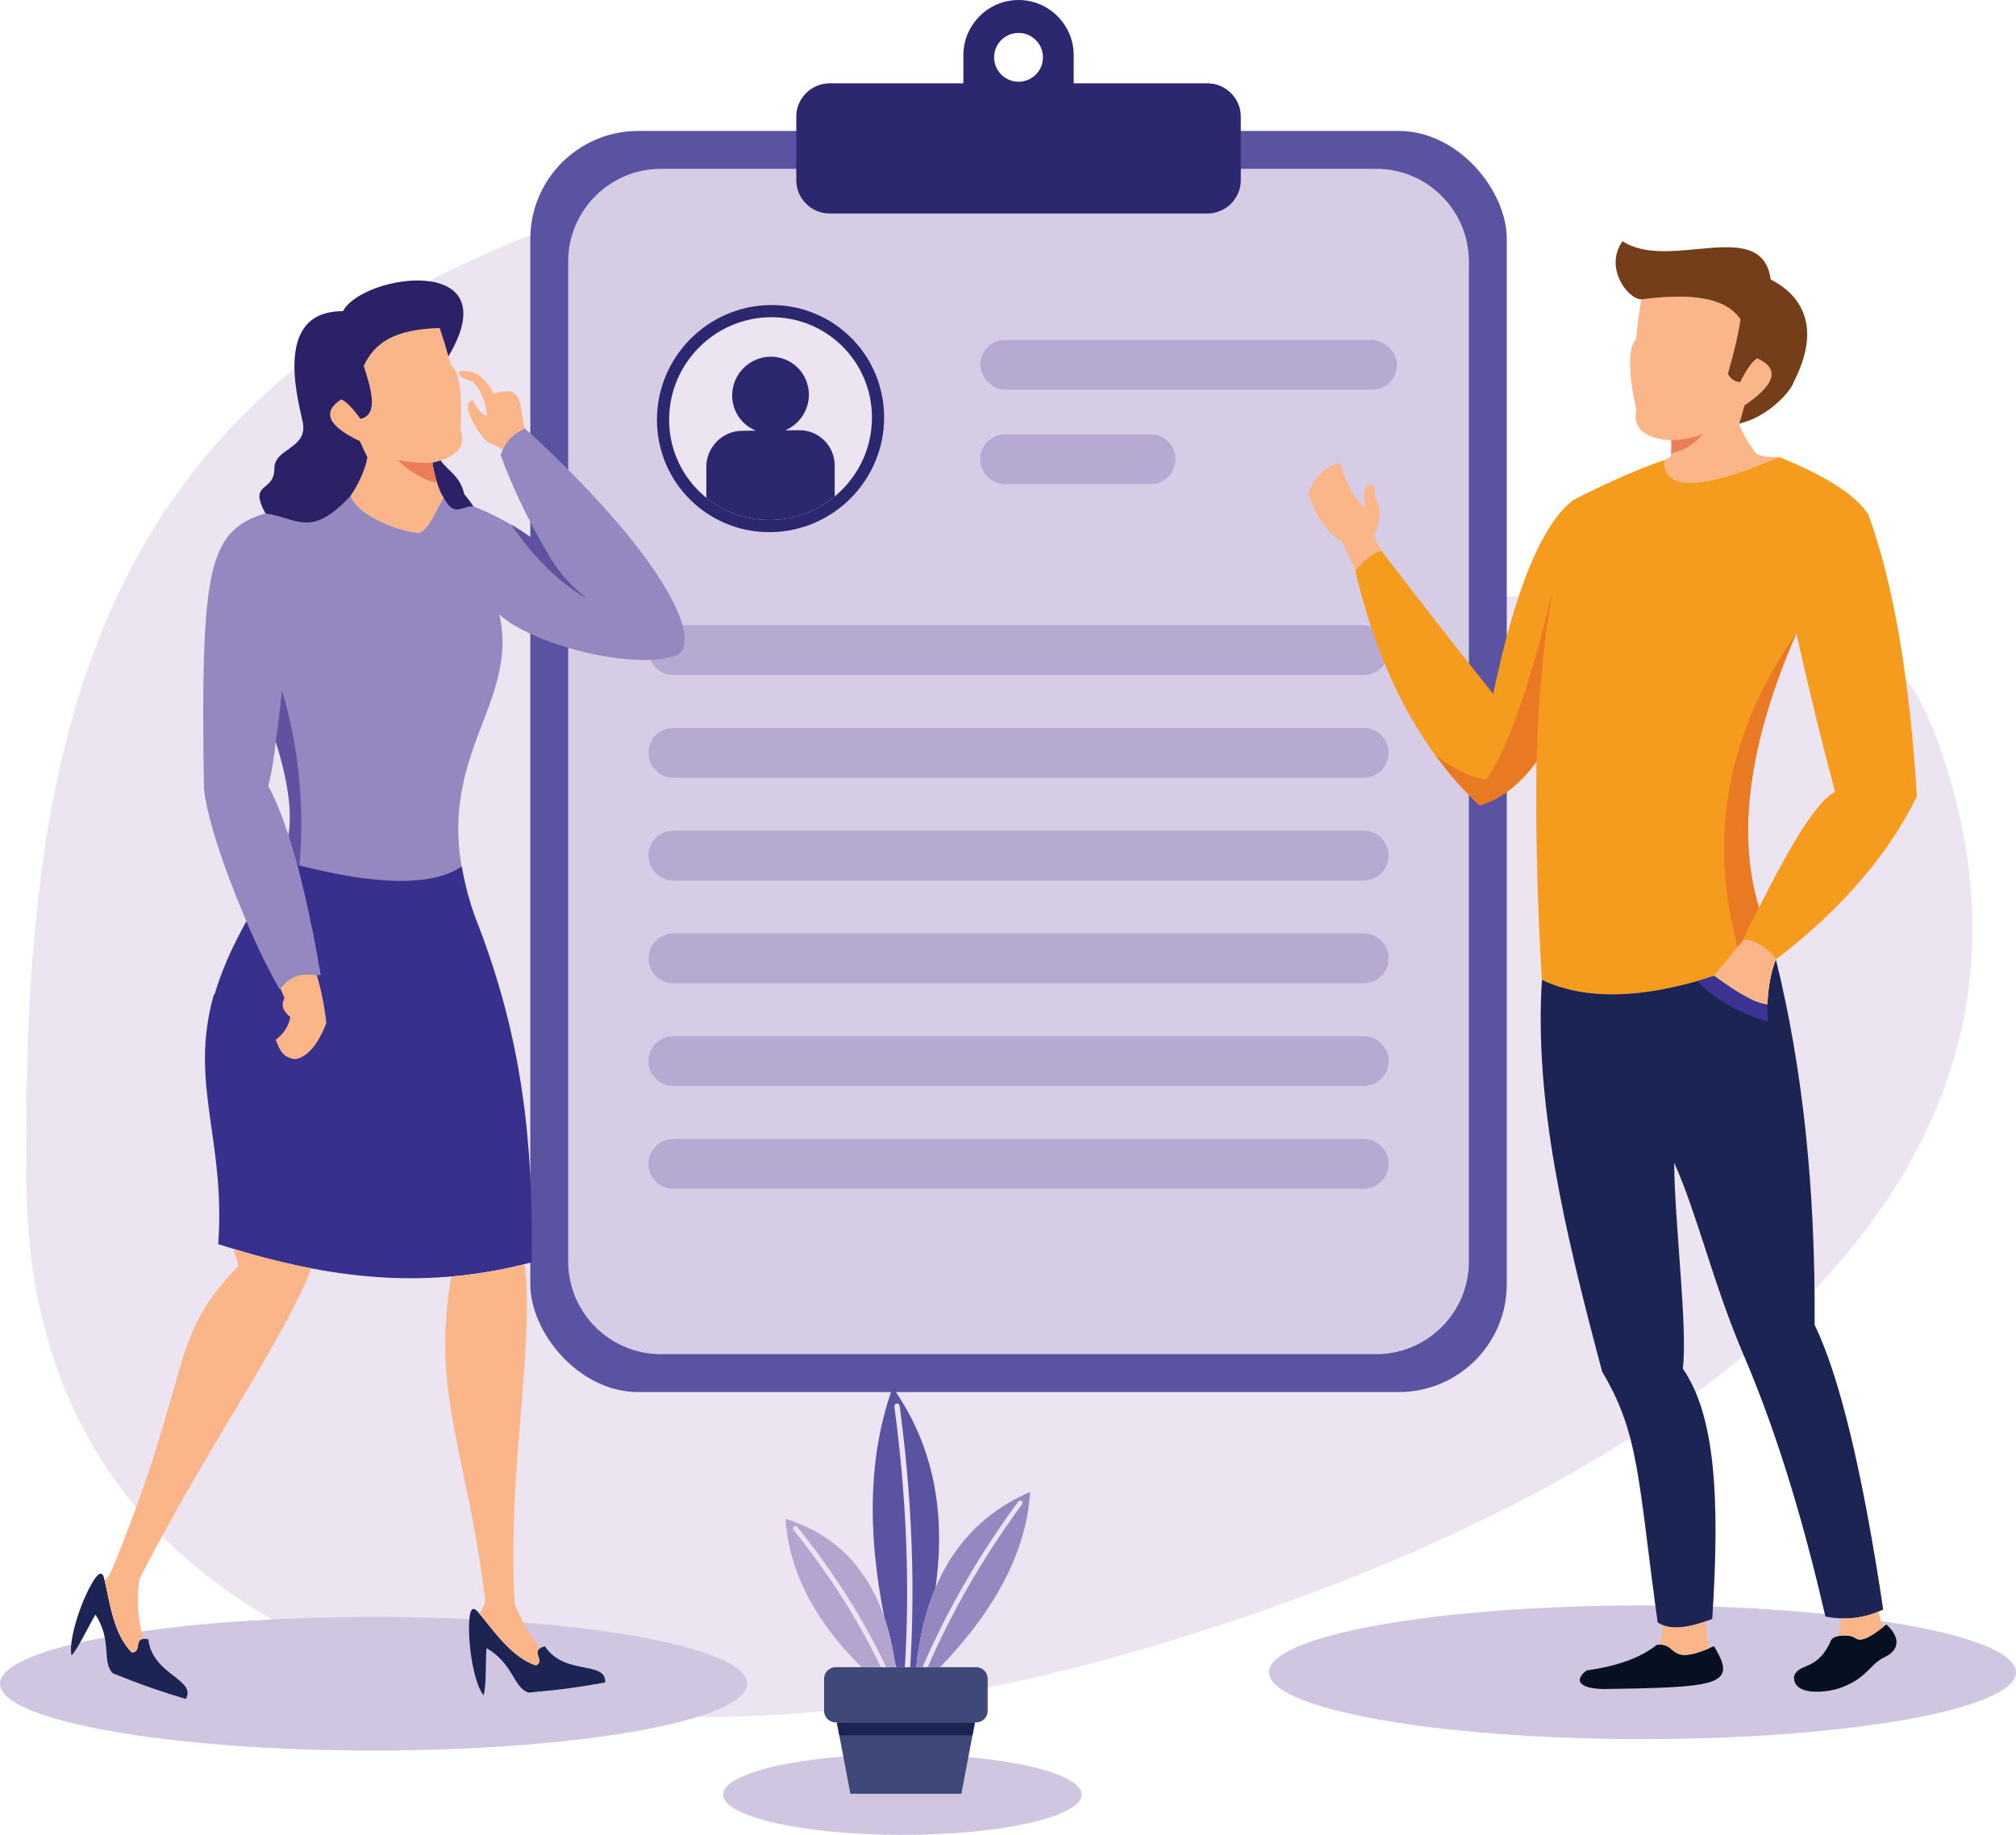 <?xml version="1.0" encoding="UTF-8"?><svg id="a" xmlns="http://www.w3.org/2000/svg" viewBox="0 0 1704.05 1551.29"><path d="M550.88,164.2c196.6-56.64,291.43,265.97,469.1,321.45,235.16,73.43,534.91-82.83,616.1,136.06,142.54,384.29-225,644.29-681.8,775.89C497.48,1529.22,28.65,1428.38,22.5,1005.92,16.35,583.46,94.08,295.81,550.88,164.2Z" style="fill:#ede4f1; fill-rule:evenodd;"/><path d="M315.72,1479.97c173.89,0,315.72-25.38,315.72-56.5s-141.83-56.5-315.72-56.5S0,1392.36,0,1423.47s141.83,56.5,315.72,56.5Z" style="fill:#d1c6e2; fill-rule:evenodd;"/><path d="M1388.33,1470.29c173.89,0,315.72-25.38,315.72-56.49s-141.83-56.5-315.72-56.5-315.72,25.38-315.72,56.5,141.82,56.49,315.72,56.49Z" style="fill:#d1c6e2; fill-rule:evenodd;"/><rect x="448.25" y="110.71" width="825.37" height="1066.18" rx="91.25" ry="91.25" style="fill:#5a53a2;"/><path d="M558.5,142.73h604.86c43.03,0,78.24,35.2,78.24,78.23v845.66c0,43.03-35.2,78.24-78.24,78.24H558.5c-43.03,0-78.23-35.2-78.23-78.24V220.97c0-43.03,35.2-78.23,78.23-78.23Z" style="fill:#d7cce5; fill-rule:evenodd;"/><path d="M701.25,70.45h113.05v-23.82c0-25.65,20.99-46.63,46.63-46.63h0c25.65,0,46.63,20.99,46.63,46.63v23.82h113.06c15.5,0,28.18,12.68,28.18,28.18v53.68c0,15.5-12.68,28.18-28.18,28.18h-319.38c-15.5,0-28.18-12.68-28.18-28.18v-53.68c0-15.5,12.68-28.18,28.18-28.18h0Zm159.68-42.61c-11.4,0-20.63,9.23-20.63,20.63s9.23,20.63,20.63,20.63,20.63-9.24,20.63-20.63-9.24-20.63-20.63-20.63Z" style="fill:#2b2870; fill-rule:evenodd;"/><path d="M762.69,1551.29c83.45,0,151.51-15.31,151.51-34.09s-68.06-34.09-151.51-34.09-151.51,15.31-151.51,34.09,68.06,34.09,151.51,34.09Z" style="fill:#d1c6e2; fill-rule:evenodd;"/><path d="M825.14,1409.5h-118.85c-5.33,0-9.7,4.37-9.7,9.7v27.28c0,5.34,4.37,9.7,9.7,9.7h118.85c5.33,0,9.7-4.37,9.7-9.7v-27.28c0-5.34-4.37-9.7-9.7-9.7Z" style="fill:#3f4979; fill-rule:evenodd;"/><polygon points="824.07 1456.19 707.35 1456.19 718.81 1516.52 812.61 1516.52 824.07 1456.19" style="fill:#3f4979; fill-rule:evenodd;"/><polygon points="707.35 1456.19 824.07 1456.19 822 1467.11 709.42 1467.11 707.35 1456.19" style="fill:#1b2452; fill-rule:evenodd;"/><path d="M754.53,1173.02c-19.84,54.95-22.14,119.93-6.91,194.94,3.85,11.38,6.78,23.81,8.8,37.3,.38,1.41,.76,2.83,1.15,4.25h7.25c1.74-28.03,2.31-56.52,1.73-85.46-.87-43.86-4.4-88.81-10.58-134.86-.16-1.24,.71-2.38,1.95-2.54,1.23-.16,2.37,.71,2.54,1.95,6.19,46.19,9.73,91.31,10.61,135.35,.58,29,.01,57.52-1.71,85.56h5.12c2.62-25.23,8.05-47.58,16.27-67.06,9.27-65.96-2.79-122.43-36.22-169.42Z" style="fill:#5a53a2; fill-rule:evenodd;"/><path d="M870.73,1261.33c-3.06,49.35-28.44,98.75-76.14,148.18h-10.43c7.7-17.9,16.36-35.67,25.97-53.34,15.51-28.52,33.5-56.77,53.98-84.75,.55-.75,.23-1.83-.7-2.4-.94-.57-2.14-.42-2.69,.34-20.55,28.06-38.61,56.42-54.19,85.05-9.92,18.26-18.84,36.62-26.74,55.09h-5.32c7.73-74.39,39.81-123.79,96.24-148.18Z" style="fill:#9588c0; fill-rule:evenodd;"/><path d="M664.02,1284.13c2.8,44,24.21,85.79,64.22,125.38h16.33c-6.51-13.62-13.66-27.1-21.45-40.42-15.13-25.87-32.68-51.18-52.65-75.94-.53-.67-.23-1.75,.68-2.41,.91-.66,2.08-.66,2.61,.01,20.04,24.84,37.65,50.24,52.85,76.21,8.19,14.02,15.69,28.2,22.47,42.54h7.95c-8.91-67.11-39.9-108.91-93.01-125.38Z" style="fill:#b4a5d0; fill-rule:evenodd;"/><path d="M651.3,257.9c53.02-.54,96,42,96,95.02s-42.98,96.44-96,96.98c-53.02,.54-96-42-96-95.02s42.98-96.44,96-96.98Z" style="fill:#2b2870; fill-rule:evenodd;"/><path d="M651.3,268.17c47.35-.48,85.73,37.51,85.73,84.85s-38.38,86.12-85.73,86.6c-47.35,.49-85.72-37.51-85.72-84.85s38.38-86.12,85.72-86.6Z" style="fill:#ede4f1; fill-rule:evenodd;"/><path d="M627.13,364.21l11.79-.12c-11.76-4.74-20.04-16.24-20.04-29.77,0-17.91,14.51-32.57,32.42-32.75,17.91-.19,32.42,14.18,32.42,32.09,0,13.53-8.28,25.2-20.05,30.18l11.8-.12c16.53-.17,30.05,13.22,30.05,29.75v26.28c-14.77,12.23-33.65,19.67-54.23,19.89-20.57,.21-39.45-6.85-54.23-18.78v-26.28c0-16.53,13.53-30.19,30.06-30.36Z" style="fill:#2b2870; fill-rule:evenodd;"/><rect x="828.54" y="287.43" width="352.28" height="42.1" rx="21.05" ry="21.05" style="fill:#b6a9d2;"/><path d="M569.17,528.59h583.53c11.57,0,21.04,9.47,21.04,21.04h0c0,11.58-9.46,21.05-21.04,21.05H569.17c-11.58,0-21.05-9.48-21.05-21.05h0c0-11.58,9.47-21.05,21.05-21.05h0Zm0,434.31h583.53c11.57,0,21.04,9.47,21.04,21.05h0c0,11.58-9.46,21.05-21.04,21.05H569.17c-11.58,0-21.05-9.47-21.05-21.05h0c0-11.58,9.47-21.05,21.05-21.05h0Zm0-86.86h583.53c11.57,0,21.04,9.47,21.04,21.05h0c0,11.58-9.46,21.05-21.04,21.05H569.17c-11.58,0-21.05-9.47-21.05-21.05h0c0-11.58,9.47-21.05,21.05-21.05h0Zm0-86.86h583.53c11.57,0,21.04,9.47,21.04,21.05h0c0,11.58-9.46,21.05-21.04,21.05H569.17c-11.58,0-21.05-9.47-21.05-21.05h0c0-11.58,9.47-21.05,21.05-21.05h0Zm0-86.86h583.53c11.57,0,21.04,9.48,21.04,21.05h0c0,11.58-9.46,21.05-21.04,21.05H569.17c-11.58,0-21.05-9.47-21.05-21.05h0c0-11.57,9.47-21.05,21.05-21.05h0Zm0-86.86h583.53c11.57,0,21.04,9.47,21.04,21.04h0c0,11.58-9.46,21.05-21.04,21.05H569.17c-11.58,0-21.05-9.47-21.05-21.04h0c0-11.58,9.47-21.05,21.05-21.05Z" style="fill:#b6a9d2; fill-rule:evenodd;"/><path d="M849.58,367.19h122.97c11.57,0,21.05,9.48,21.05,21.05h0c0,11.58-9.47,21.05-21.05,21.05h-122.97c-11.57,0-21.05-9.47-21.05-21.05h0c0-11.57,9.48-21.05,21.05-21.05Z" style="fill:#b6a9d2; fill-rule:evenodd;"/><path d="M1555.14,1427.14c23.25-8.19,25.11-20.17,37.65-26.02,12.62-5.9,14.06-16.39,1.73-27.79-9.11,7.28-20.42,16.23-26.41,11.49-4-3.16-17.56-2.95-20.24,1.66-11.82,27.45-28.24,18.75-31.48,31.25-.37,16.64,28.08,13.17,38.76,9.41Z" style="fill:#071023; fill-rule:evenodd;"/><path d="M1355.48,1427.97c42.91-.69,75-1.2,89.82-5.88,15.99-5.05,12.68-14.8,3.5-30.4-40.45,18.6-29.68-3.83-48.59-.98-13.29,10.7-32.98,17.88-59.06,21.52-11.03,8.14-6.55,15.38,14.34,15.74Z" style="fill:#071023; fill-rule:evenodd;"/><path d="M1503.79,386.41c-6.85,.49-17.66-.83-19.58-3.25-7.29-9.26-12.34-18.92-14.21-25.01,1.42-4.06,2.91-9.17,4.46-15.35,26.41-17.94,30.02-31.21,10.83-39.81-3.86,2.17-8.67,8.85-14.4,20.04-4.57-.18-8.05-2.53-10.41-7.03,5.46-18.88,9-34.22,10.65-46.01-13.01-19.34-43.45-22.1-83.75-16.88-1.87,10.73-3.4,22.09-4.6,34.08-7.12,6.56-6.2,30.9,.36,58.94-3.28,15.95,6.57,24.65,29.54,26.11,.33,5.66-.2,12.6-.57,13.38-.57,1.22-2.61,2.4-5.44,3.41h0c-.78,26.33,31.6,25.45,97.11-2.62Z" style="fill:#fab688; fill-rule:evenodd;"/><path d="M1387.38,253.11c40.3-5.22,70.74-2.46,83.75,16.88-1.65,11.79-5.19,27.13-10.64,46.01,2.36,4.5,5.83,6.85,10.4,7.03,5.74-11.19,10.54-17.87,14.4-20.04,19.19,8.61,15.58,21.87-10.83,39.81-1.55,6.19-3.04,11.3-4.46,15.35,23.76-5.33,43.64-26.58,46.44-35.77,27.71-54.63-3.19-77.7-19.74-86.11-7.3-54.1-85.86-6.28-125.21-32.36-15.64,21.61,3.7,48.71,15.89,49.19Z" style="fill:#733e19; fill-rule:evenodd;"/><path d="M1145.55,482.23c19.94,85.38,54.97,151.64,105.09,198.78,18.06-5.48,34.09-17.82,48.07-37.03-.74,61.76,.8,123.23,4.62,184.42,36.58,17.34,85.14,16.22,145.69-3.36l24.56-30.24c6.31-1.22,20.63,5.74,27.51,16.37,57.51-43.89,96.28-91.05,119.16-137.91-6.18-100.67-19.85-180.11-41.03-238.3-10.71-16.46-35.84-32.64-75.43-48.54-65.52,28.08-97.89,28.95-97.11,2.62-19.27,6.33-44.83,17.51-76.69,33.58-26.56,20.17-49.18,74.86-67.86,164.06-30.4-38.09-61.94-78.48-94.61-121.16-7.27,2.06-14.58,7.63-21.96,16.72h0Zm341.27,285.26c-19.06-62.68-8.54-140.02,31.57-232.01,10.1,45.39,21.01,90.06,32.73,134.02-13.62,6.47-35.05,39.14-64.3,98Z" style="fill:#f59b1d; fill-rule:evenodd;"/><path d="M1493.94,849.21c-9.29-.73-24.26-8.79-44.92-24.17-60.55,19.59-109.11,20.7-145.69,3.36-6.51,102.98,18.81,210.95,50.93,331.29,31.46,52.83,30.12,89.97,46.88,211.86,9.31,6.64,24.69,5.68,46.15-2.89,6.81-103.93,2.1-172.74-24.87-211.53,4.22-34.85-6.81-120.51-7.33-174.28,19.62,43.73,33.09,102.83,58.65,162.49,31.13,72.66,52.81,150.41,69.22,221.34,17.37,3.37,33.65,1.38,48.84-5.96-17.44-116.58-36.76-196.81-57.97-240.7,.81-114.63-10.1-217.57-32.74-308.85-4.21,10.77-6.6,23.45-7.15,38.05Z" style="fill:#1b2452; fill-rule:evenodd;"/><path d="M1449.02,825.03c20.66,15.39,35.63,23.45,44.92,24.17,.55-14.6,2.93-27.28,7.15-38.05-6.87-10.63-21.2-17.59-27.51-16.37l-24.56,30.24Z" style="fill:#fab688; fill-rule:evenodd;"/><path d="M1298.71,643.98c1.99-59.98,6.81-109.16,14.42-147.52-19.41,81.47-38.2,135.54-56.41,162.19-11.5-.36-26.07-7.18-43.71-20.45,11.42,15.69,23.95,29.97,37.62,42.81,18.06-5.48,34.09-17.82,48.07-37.03Z" style="fill:#ea7924; fill-rule:evenodd;"/><path d="M1473.58,794.79c3.52-8.72,7.93-17.82,13.24-27.29-19.06-62.68-8.54-140.02,31.57-232.01-58.34,82.94-74.88,171.35-49.63,265.25l4.82-5.94Z" style="fill:#ea7924; fill-rule:evenodd;"/><path d="M1439.16,366.69c-6.44,3.18-15.27,5.03-26.48,5.55,.22,3.8,.06,8.17-.19,10.88,11.27-2.17,20.16-7.65,26.66-16.43Z" style="fill:#ed7d57; fill-rule:evenodd;"/><path d="M1444.75,1393.49c-2.17-7.1-2.98-14.74-2.45-22.94-16.37,5.89-28.86,6.91-37.48,3.09,.45,6.08-.24,11.68-2.08,16.83,14.9-.52,8.1,17.53,42.01,3.02h0Zm108.17-10.07c5.15-1.36,12.44-.78,15.19,1.4,5.36,4.24,14.96-2.46,23.45-9.14-1.46-4.02-2.67-8.43-3.63-13.23-10.22,4.28-20.93,6.19-32.11,5.74,.16,6.1-.81,11.17-2.9,15.23Z" style="fill:#fab688; fill-rule:evenodd;"/><path d="M1494.56,863.84c-.65-5.3-.86-10.17-.62-14.63-9.29-.73-24.26-8.79-44.93-24.17-4.91,1.59-9.73,3.05-14.48,4.4,14.53,15.12,34.54,26.59,60.03,34.41Z" style="fill:#3c3392; fill-rule:evenodd;"/><path d="M1145.55,482.23c-1.22-3.04-6.15-12.53-10.97-24.4-11.97-6.15-21.53-19.6-28.68-40.31,4.28-13.91,13.32-22.6,27.11-26.07,4.66,17.18,11.6,29.81,20.85,37.89-2.29-17.93,.67-23.54,8.87-16.86-1.13,2.29-1.19,5.19-.18,8.69,5.55,9.07,5.06,19.39-1.49,30.97,2.5,5.23,5.22,10.51,6.45,13.38-7.46,2.39-14.41,7.59-21.96,16.72Z" style="fill:#fab688; fill-rule:evenodd;"/><path d="M422.08,519.44c18.87,84.17-71.16,127.42-17.29,264.22-39.97,6.2-86.95,6.84-140.95,1.91,3.01,15.15,5.37,28.66,7.12,38.84-11.28-.44-22.13-3.79-34.56,11.85l-.39-.67-.39-.68-.3-.53-.09-.16-.4-.7-.4-.71-.22-.38-.19-.34-.81-1.46-.12-.22-.7-1.27-.42-.76-.03-.05-.39-.72-.41-.78-.36-.65-.07-.13-.06-.11-.79-1.48-.26-.49-.17-.32-.43-.82-.43-.82-.16-.31-.27-.53-.43-.84-.43-.84-.06-.11-.37-.74-.44-.86-.4-.78-.04-.09-.44-.87-.44-.88-.29-.59-.15-.3-.44-.89-.44-.9-.2-.39-.25-.51-.82-1.67-.07-.16-.09-.19-.36-.74-.45-.93-.44-.9-.02-.03-.45-.94-.45-.95-.34-.7-.12-.25-.45-.95-.45-.96-.23-.49-.68-1.46-.46-.98-.12-.26-.34-.72-.46-.99-.45-.99v-.03s-.91-1.96-.91-1.96l-.37-.81-.09-.2-.46-1.01-.46-1.01-.26-.58-.2-.44-.46-1.02-.45-1.03-.16-.34-.3-.69-.46-1.03-.45-1.03-.05-.1-.41-.94-.46-1.04-.4-.91-.06-.14-.45-1.05-.45-1.05-.29-.67-.17-.39-.8-1.87-.28-.67-1.25-2.95-.06-.14-1.19-2.82-.4-.97-.79-1.9-.05-.11-.03-.07c-.76-1.85-1.52-3.7-2.27-5.56l-.14-.36-.63-1.56-.58-1.46-.19-.47-1.01-2.55-.52-1.31-.67-1.71-.08-.22-.75-1.93-.34-.87-.4-1.06-.74-1.93-.02-.04-.13-.37-.96-2.54-.05-.11-.29-.8-.72-1.92-.1-.29-1.11-3.01-.2-.54-.7-1.92-.19-.54-.5-1.37-.58-1.62-.1-.28-.67-1.9-.28-.79-.38-1.11-.64-1.85v-.04s-.65-1.88-.65-1.88l-.35-1.02-.28-.85-.62-1.86-.07-.21-.54-1.64-.41-1.25-.19-.59-.59-1.83-.14-.45-.44-1.37-.46-1.47-.1-.34-.56-1.8-.21-.68-.34-1.11-.51-1.67-.03-.1-.52-1.76-.26-.89-.25-.85-.49-1.73-.04-.13-.15-.56c-.42-1.49-.82-2.96-1.21-4.4l-.1-.35-.35-1.32-.33-1.27-.1-.37-.41-1.62-.14-.55-.05-.22-.55-2.28-.04-.15-.48-2.04-.06-.26-.18-.81-.34-1.52v-.06c-.33-1.49-.63-2.95-.9-4.38l-.05-.24-.06-.34-.3-1.61-.05-.27-.06-.37-.28-1.68-.04-.25c-.21-1.31-.39-2.59-.56-3.83l-.05-.41-.21-1.73v-.6s-.01-.6-.01-.6v-.6s-.02-.6-.02-.6v-.6s-.02-.6-.02-.6l-.08-5.33v-.58s-.01-.58-.01-.58v-.58s-.02-.58-.02-.58v-1.16s-.02-.58-.02-.58v-.58s-.01-.58-.01-.58v-.57s-.02-.58-.02-.58v-.57s-.02-.57-.02-.57v-.57s-.01-.57-.01-.57l-.03-2.27v-.57s-.01-.57-.01-.57v-.56s-.02-.56-.02-.56v-.55s0-.02,0-.02v-.56s-.01-.56-.01-.56v-.56s-.02-.56-.02-.56v-.56s-.02-.56-.02-.56v-1.66s-.02-.55-.02-.55l-.03-3.29v-.54s-.01-.55-.01-.55v-.8s-.01-.29-.01-.29v-1.08s-.01-.54-.01-.54v-.54s-.01-.54-.01-.54h0c-1.77-211.5,13.94-187.64,124.4-211.44,6.73,18.59,46.85,31.89,58.66,31.16,8.47-4.53,12.84-17.63,19.94-29.75,33.93,7.41,67.53,27.23,85.78,43.49-15.52-26.78-28.04-53.24-37.58-79.35,3.82-11.53,9.2-16.69,20.34-22.68,116.17,106.2,150.71,177.86,129.19,191.94-37.84,13.8-124.6-9.87-150.63-34.51h0Zm-188.98,107.37c-.13,1.26-.26,2.52-.4,3.76l-.07,.56v.02l-.06,.54-.02,.08-.05,.48-.02,.13-.05,.42-.03,.2-.04,.36-.03,.25-.04,.3-.04,.31-.03,.24-.05,.37-.02,.19-.05,.42-.02,.13-.06,.48v.07s-.08,.54-.08,.54h0s-.07,.56-.07,.56v.05s-.08,.51-.08,.51v.1s-.07,.44-.07,.44l-.02,.16-.05,.39-.03,.22-.05,.33-.04,.27-.04,.27-.05,.33-.03,.22-.05,.38-.03,.16-.06,.44v.1s-.09,.5-.09,.5v.04s-.09,.54-.09,.54h0s-.08,.54-.08,.54v.06s-.09,.48-.09,.48l-.02,.12-.07,.41-.03,.19-.06,.36-.04,.23-.05,.3-.05,.29-.04,.24-.05,.35-.03,.19-.07,.4-.02,.13-.08,.46-.02,.08-.08,.51v.02s-.1,.53-.1,.53v.04l-.09,.49v.09s-.09,.43-.09,.43l-.02,.15-.07,.38-.04,.2-.06,.33-.05,.25-.05,.27-.06,.31-.04,.21-.07,.37-.03,.15-.08,.42-.02,.1-.09,.47v.05s-.11,.52-.11,.52h0s-.1,.52-.1,.52v.06s-.1,.45-.1,.45l-.03,.11-.08,.4-.04,.17-.07,.35-.04,.22-.06,.29-.06,.27-.05,.24-.07,.33-.04,.19-.09,.38-.03,.13-.09,.43-.02,.08-.1,.48v.03s-.12,.5-.12,.5v.03s-.12,.48-.12,.48l-.02,.08-.1,.42-.03,.13-.08,.37-.04,.19-.07,.31-.06,.24-.06,.26-.07,.29-.05,.21-.08,.34-.04,.16-.09,.39-.03,.1-.11,.44-.02,.05-.12,.49c6.39,11.89,12.08,26.29,17.1,41.7,3.39-18.81-.21-45.24-10.77-79.28Z" style="fill:#9588c0; fill-rule:evenodd;"/><path d="M404.73,783.51h.07c35.87,94.22,46.27,180.32,44.57,283.73-86.25,22.76-167.74,15.91-264.9-15.44,6.39-89.42-25.02-135.3-3.68-211.15h.63c5.4-18.46,13.93-38.71,26.87-61.79,9.7,22.54,19.79,43.19,28.12,57.38,12.43-15.64,23.29-12.29,34.56-11.85-1.75-10.18-4.11-23.69-7.12-38.84l-.05-.26c-3.34-16.78-7.48-35.56-12.47-54.06,67.93,17.58,114.24,18.02,138.96,1.31,3.27,18.61,8.08,35.6,14.46,50.95Z" style="fill:#38308d; fill-rule:evenodd;"/><path d="M355.03,450.29c-11.81,.73-51.93-12.56-58.66-31.16,8.21-11.79,13.13-25.23,14.2-32.68-1.91-3.54-4.03-8.05-6.36-13.54-27.02-12.75-32.28-24.49-15.8-35.24,3.89,1.45,9.3,6.92,16.23,16.43,17.22-3.41,7.24-30.31,2.85-44.76,9.22-19.77,26.17-30.98,64.19-32.01,3.29,9.65,6.35,19.92,9.2,30.84,7.55,5.03,10.23,27.66,8.24,54.54,5.35,14.26-2.49,23.74-23.51,28.43,.66,6.87,4.99,23.9,9.37,29.4-7.11,12.12-11.46,25.22-19.94,29.74Z" style="fill:#fab688; fill-rule:evenodd;"/><path d="M371.67,277.34c-38.01,1.03-54.97,12.23-64.19,32.01,4.39,14.45,14.37,41.35-2.85,44.76-6.93-9.51-12.34-14.98-16.23-16.43-16.49,10.75-11.22,22.49,15.8,35.24,2.33,5.49,4.45,10,6.36,13.54-1.07,7.45-5.99,20.89-14.2,32.68-33.78,36.48-44.76,18.77-71.96,14.91-14.91-27.16,7.61-17.26,7.51-37.92-.08-17.62,29.12-16.44,23.86-39.94-5.16-23.02-23.55-93.41,34.12-93.09,16.69-31.71,141.18-49.37,89.13,38.21-2.31-8.38-4.77-16.37-7.35-23.96h0Zm.81,111.95c-2.11,.69-4.4,1.31-6.88,1.86,.36,3.74,1.8,10.48,3.75,16.73,1.63,5.25,3.62,10.16,5.62,12.67,9,18.11,16.51,6.14,25.37,7.72-3.83-5.71-7.82-10.2-7.86-10.37-3.7-15.88-13.89-19.67-20-28.62Z" style="fill:#2c2066; fill-rule:evenodd;"/><path d="M336.59,388.98c6.89,1.5,19.57,3.08,29,2.16,.36,3.74,1.8,10.48,3.75,16.73-10.25-.79-27.76-12.25-32.76-18.89Z" style="fill:#ed7d57; fill-rule:evenodd;"/><path d="M460.56,1391.84c-13.85,3.57,1.12,11.88-7.5,16.16-22.1-6.88-39.1-34.35-49.69-45.86-5.57-6.05-6.84,3.33-6.93,13.56-.19,21.98,5.55,49.8,12.3,57.46,2.37-7.08,1.57-27.24,2.48-39.84,23.04,13.45,22.62,33.48,35.53,37.67,28.42-2.52,43.6-4.77,64.81-8.56,1.02-18.87-34.47-5.44-51-30.6Z" style="fill:#1b2452; fill-rule:evenodd;"/><path d="M125.38,1386c-13.96-3.07-4.37,11.11-13.99,11.03-16.61-16.13-19.36-48.32-23.6-63.37-2.23-7.91-7.6-.12-12.31,8.97-10.1,19.52-17.56,46.93-14.99,56.81,5.31-5.24,13.7-23.59,20.22-34.41,14.47,22.41,5.05,40.09,14.67,49.66,26.49,10.6,41.05,15.45,61.68,21.66,9.44-16.38-28.29-20.43-31.67-50.35Z" style="fill:#1b2452; fill-rule:evenodd;"/><path d="M460.75,464.03c8.98,17.14,20.6,30.99,34.86,41.56-22.24-12.55-43.31-33.15-63.24-61.79,11.28,6.63,21.06,13.72,28.38,20.23h0Zm-208,272.63c-2.48-9.26-5.44-19.45-8.89-30.57,3.39-18.81-.21-45.24-10.77-79.28,2.4-16.98,4.14-31.38,5.24-43.21,14.16,47.49,19.11,96.88,14.85,148.14-.62-.15-1.25-.31-1.87-.48,.49,1.8,.97,3.61,1.44,5.41Z" style="fill:#6251a1; fill-rule:evenodd;"/><path d="M118.01,1334.72c-2.71,14.97-1.77,31.94,2.83,50.92-7.15,.93-1.16,11.46-9.45,11.4-15.6-15.15-18.98-44.48-22.85-60.45,2.26-2.58,4.25-5.66,5.96-9.26,69.45-168.53,46.21-195.08,107.08-256.94-1.38-4.92-2.7-9.74-3.98-14.47,22.5,6.84,44.2,12.32,65.35,16.36l-1.34,4.29c-27.79,65.95-89.31,151.47-143.6,258.15h0ZM404.79,783.5c1.29,3.33,2.54,6.61,3.75,9.84l-3.75-9.84h0Zm38.63,285.26c8.85,67.72-15,176.4-8.33,287.37,4.65,12.04,11.76,24.5,21.34,37.37-6.13,4.06,4.1,10.79-3.36,14.5-20.78-6.47-37.05-31.13-47.72-43.62,1.93-2.91,3.53-6.48,4.81-10.68-14.35-122.19-46.21-175.25-28.68-274.5,20.59-1.8,41.15-5.25,61.95-10.43Z" style="fill:#fab688; fill-rule:evenodd;"/><path d="M417.25,332.89c25.74-8.55,21.78,10.07,26.14,29.18-9.54,5.14-14.83,9.69-18.55,18.22-7.12-5.48-12.56-4.13-17.33-11.64-7.98-9.94-17.9-29.1-7.55-30.22,3.06,8.4,6.97,10.3,11.75,13.76-.34-4.18-1.13-8.32-2.35-12.42-1.41-5.36-4.54-11.01-9.4-16.96-9.52-2.63-13.32-5.6-11.42-8.9,11.88-1.89,21.45,4.44,28.71,18.97Z" style="fill:#fab688; fill-rule:evenodd;"/><path d="M267.82,824.32c3.96,13.93,6.63,27.47,8.01,40.63-7.08,18.27-15.77,28.45-26.05,30.52-11.74-1.01-13.97-10-16.74-16.38,6.98-5.42,11.08-11.87,12.28-19.35-6.34-5.05-7.96-10.32-4.84-15.81-1.25-3.12-2.41-5.92-3.48-8.42,7.83-9.52,15.05-11.57,22.16-11.7,2.89,.05,5.77,.32,8.66,.51Z" style="fill:#fab688; fill-rule:evenodd;"/><path d="M432.37,443.79c6.8,4,13.07,8.17,18.56,12.28,3.62,2.7,6.91,5.38,9.82,7.96,8.98,17.14,20.6,30.99,34.86,41.56-15.45-8.73-30.34-21.33-44.67-37.82-6.29-7.24-12.48-15.24-18.56-23.98Z" style="fill:#6251a1; fill-rule:evenodd;"/></svg>